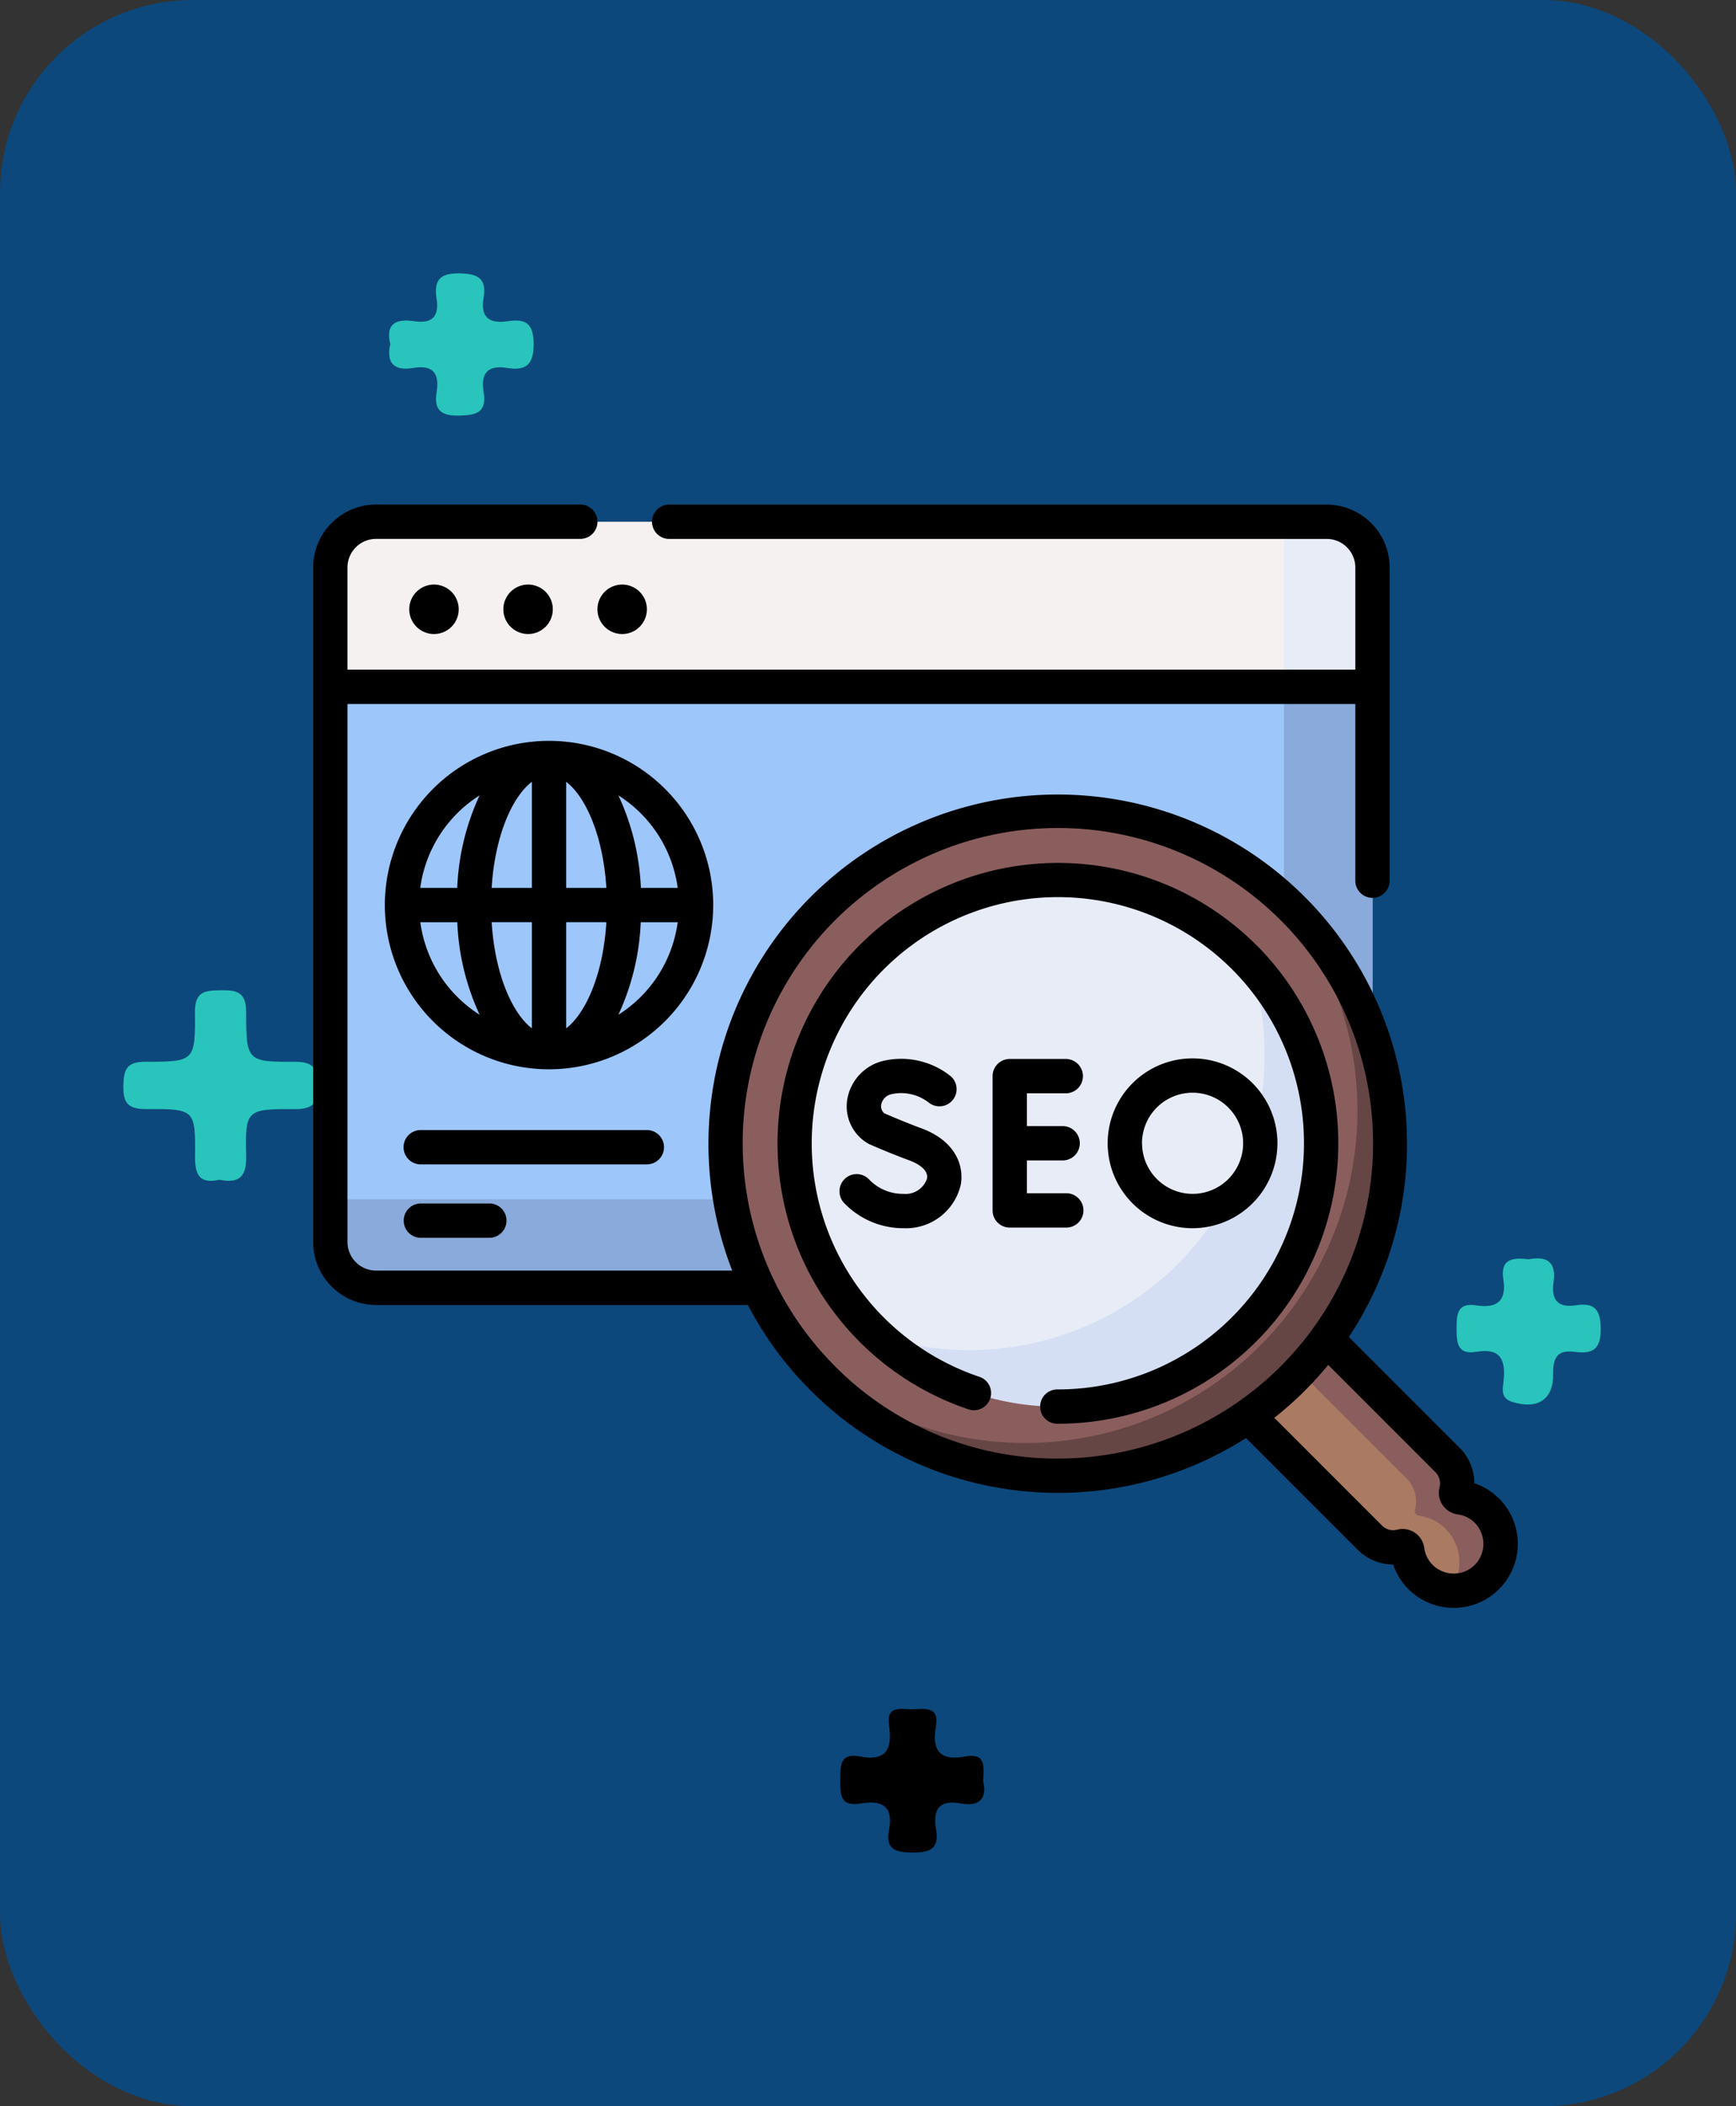 <svg xmlns="http://www.w3.org/2000/svg" width="108" height="131" viewBox="0 0 108 131">
  <rect x="0" y="0" width="108" height="131" fill="#333333" stroke="none"/>
  <g id="Grupo_157917" data-name="Grupo 157917" transform="translate(-285 -3007)">
    <g id="Grupo_156900" data-name="Grupo 156900" transform="translate(-16.192 1456)">
      <g id="Grupo_156382" data-name="Grupo 156382" transform="translate(301 1551)">
        <rect id="Rectángulo_36766" data-name="Rectángulo 36766" width="108" height="131" rx="12" transform="translate(0.192)" fill="#0c487b"/>
      </g>
      <g id="Grupo_156899" data-name="Grupo 156899" transform="translate(308.865 1568)">
        <path id="Trazado_126894" data-name="Trazado 126894" d="M19.29,131.426c-1.238.276-1.525-.308-1.513-1.464.032-2.9-.018-2.949-3.018-2.932-1.115.006-1.463-.339-1.441-1.444.02-1.029.209-1.507,1.4-1.5,3.008.011,3.085-.049,3.053-3.052-.014-1.358.652-1.383,1.659-1.394s1.528.158,1.528,1.364c0,3.041.062,3.1,3.032,3.083,1.149,0,1.421.41,1.423,1.477s-.269,1.476-1.419,1.469c-3.028-.017-3.1.039-3.034,2.908.032,1.331-.46,1.721-1.668,1.486" transform="translate(-13.318 -75.051)" fill="#29c4bb"/>
        <path id="Trazado_126895" data-name="Trazado 126895" d="M216.489,151.2c1.108-.211,1.722.155,1.54,1.41-.153,1.05.21,1.635,1.372,1.455s1.553.24,1.563,1.464c.009,1.282-.515,1.578-1.607,1.431-1.044-.141-1.375.313-1.355,1.352.033,1.627-.974,2.252-2.548,1.759-.747-.234-.584-.83-.536-1.3.131-1.286-.163-2.073-1.681-1.816-1.175.2-1.247-.537-1.244-1.439s.038-1.631,1.23-1.447c1.284.2,1.892-.271,1.679-1.628-.2-1.3.628-1.353,1.586-1.239" transform="translate(-129.051 -89.881)" fill="#29c4bb"/>
        <path id="Trazado_126896" data-name="Trazado 126896" d="M216.358,72.09c.286,1.236-.279,1.659-1.438,1.464-1.255-.211-1.767.3-1.546,1.551.215,1.207-.307,1.5-1.477,1.507-1.207.011-1.661-.345-1.451-1.52.225-1.251-.3-1.766-1.54-1.533-1.287.242-1.4-.431-1.448-1.514-.057-1.271.437-1.6,1.543-1.41,1.2.21,1.652-.288,1.448-1.464-.2-1.125.167-1.58,1.42-1.535,1.1.039,1.743.2,1.506,1.461s.313,1.742,1.548,1.535c1.16-.2,1.724.221,1.436,1.457" transform="translate(-139.079 -39.726)" fill="#010000"/>
        <path id="Trazado_126897" data-name="Trazado 126897" d="M60.671,189.492c.271,1.154-.3,1.577-1.452,1.369-1.354-.245-1.674.46-1.48,1.6.215,1.269-.4,1.465-1.513,1.458-1.065-.007-1.637-.248-1.413-1.395.293-1.507-.46-1.877-1.758-1.655-1.332.227-1.27-.613-1.274-1.526,0-.884.019-1.634,1.222-1.4,1.618.32,2.032-.457,1.813-1.905-.209-1.387.847-.987,1.553-1.029.747-.045,1.58-.141,1.362,1.062-.269,1.487.252,2.176,1.826,1.874,1.314-.252,1.153.664,1.114,1.544" transform="translate(-7.179 -95.7)" fill="#010000"/>
        <path id="Trazado_126898" data-name="Trazado 126898" d="M121.831,20.207c-.31-1.316.418-1.572,1.495-1.413,1.119.166,1.559-.3,1.389-1.4s.157-1.6,1.425-1.577c1.165.024,1.7.326,1.5,1.522-.208,1.228.358,1.626,1.509,1.454,1.066-.16,1.6.1,1.606,1.4.007,1.334-.5,1.692-1.658,1.507-1.228-.2-1.645.364-1.454,1.509.214,1.286-.477,1.434-1.559,1.456-1.157.024-1.534-.411-1.364-1.472.186-1.163-.244-1.7-1.458-1.492-1.185.2-1.691-.29-1.427-1.493" transform="translate(-105.228 -15.816)" fill="#29c4bb"/>
      </g>
      <g id="seo" transform="translate(320.674 1582.383)">
        <g id="Grupo_157314" data-name="Grupo 157314" transform="translate(1.068 7.755)">
          <path id="Trazado_129867" data-name="Trazado 129867" d="M69.2,115.522H10.222A2.927,2.927,0,0,1,7.295,112.6V74.564H72.132V112.6A2.927,2.927,0,0,1,69.2,115.522Z" transform="translate(-7.295 -74.564)" fill="#9dc6fb"/>
        </g>
        <g id="Grupo_157315" data-name="Grupo 157315" transform="translate(1.068 7.755)">
          <path id="Trazado_129868" data-name="Trazado 129868" d="M66.626,74.564V107.17a2.847,2.847,0,0,1-2.847,2.847H7.3V112.6a2.927,2.927,0,0,0,2.927,2.927H69.2a2.927,2.927,0,0,0,2.927-2.927V74.564Z" transform="translate(-7.295 -74.564)" fill="#89aada"/>
        </g>
        <g id="Grupo_157316" data-name="Grupo 157316" transform="translate(1.068 1.068)">
          <path id="Trazado_129869" data-name="Trazado 129869" d="M72.132,39.129H7.295V31.79a2.927,2.927,0,0,1,2.927-2.927H69.2a2.927,2.927,0,0,1,2.927,2.927Z" transform="translate(-7.295 -28.863)" fill="#f6f1f1"/>
        </g>
        <g id="Grupo_157317" data-name="Grupo 157317" transform="translate(60.397 1.068)">
          <path id="Trazado_129870" data-name="Trazado 129870" d="M415.294,28.863h-2.581V39.129h5.507V31.79A2.927,2.927,0,0,0,415.294,28.863Z" transform="translate(-412.713 -28.863)" fill="#e7ecf6"/>
        </g>
        <g id="Grupo_157318" data-name="Grupo 157318" transform="translate(56.79 50.472)">
          <path id="Trazado_129871" data-name="Trazado 129871" d="M404.292,378.558a2.9,2.9,0,0,0-1.679-.823.282.282,0,0,1-.23-.354,2.049,2.049,0,0,0-.533-1.97l-8.951-8.951-4.831,4.831,8.951,8.951a2.049,2.049,0,0,0,1.971.533.282.282,0,0,1,.353.233,2.917,2.917,0,0,0,5.063,1.568A2.938,2.938,0,0,0,404.292,378.558Z" transform="translate(-388.068 -366.461)" fill="#aa7a63"/>
        </g>
        <g id="Grupo_157319" data-name="Grupo 157319" transform="translate(59.773 50.472)">
          <path id="Trazado_129872" data-name="Trazado 129872" d="M421.689,378.558a2.9,2.9,0,0,0-1.679-.823.282.282,0,0,1-.23-.354,2.049,2.049,0,0,0-.533-1.97l-8.951-8.951-1.849,1.849,8.24,8.24a2.049,2.049,0,0,1,.533,1.97.282.282,0,0,0,.23.354,2.9,2.9,0,0,1,1.679.823,2.941,2.941,0,0,1,.262,3.838,2.917,2.917,0,0,0,2.3-4.977Z" transform="translate(-408.447 -366.461)" fill="#8b5e5e"/>
        </g>
        <g id="Grupo_157320" data-name="Grupo 157320" transform="translate(27.97 21.366)">
          <circle id="Elipse_4892" data-name="Elipse 4892" cx="18.358" cy="18.358" r="18.358" fill="#e7ecf6"/>
        </g>
        <g id="Grupo_157321" data-name="Grupo 157321" transform="translate(30.892 24.288)">
          <path id="Trazado_129873" data-name="Trazado 129873" d="M239.512,189.99a18.435,18.435,0,0,0-3.04-2.455,18.361,18.361,0,0,1-25.377,25.377,18.359,18.359,0,1,0,28.417-22.922Z" transform="translate(-211.095 -187.535)" fill="#d5dff4"/>
        </g>
        <g id="Grupo_157323" data-name="Grupo 157323" transform="translate(25.661 19.047)">
          <g id="Grupo_157322" data-name="Grupo 157322">
            <path id="Trazado_129874" data-name="Trazado 129874" d="M196.018,193.078a20.677,20.677,0,1,1,14.62-6.056A20.541,20.541,0,0,1,196.018,193.078Zm0-37.057a16.381,16.381,0,1,0,11.583,4.8A16.274,16.274,0,0,0,196.018,156.021Z" transform="translate(-175.351 -151.725)" fill="#8b5e5e"/>
          </g>
        </g>
        <g id="Grupo_157325" data-name="Grupo 157325" transform="translate(30.728 24.113)">
          <g id="Grupo_157324" data-name="Grupo 157324" transform="translate(0 0)">
            <path id="Trazado_129875" data-name="Trazado 129875" d="M240.194,187.331q-.516-.516-1.062-.99a20.676,20.676,0,0,1-29.159,29.18q.469.538.98,1.051a20.676,20.676,0,0,0,29.241-29.241Z" transform="translate(-209.973 -186.341)" fill="#664545"/>
          </g>
        </g>
        <g id="Grupo_157326" data-name="Grupo 157326" transform="translate(0)">
          <circle id="Elipse_4893" data-name="Elipse 4893" cx="1.539" cy="1.539" r="1.539" transform="translate(5.978 4.973)"/>
          <circle id="Elipse_4894" data-name="Elipse 4894" cx="1.539" cy="1.539" r="1.539" transform="translate(11.832 4.973)"/>
          <circle id="Elipse_4895" data-name="Elipse 4895" cx="1.539" cy="1.539" r="1.539" transform="translate(17.685 4.973)"/>
          <path id="Trazado_129876" data-name="Trazado 129876" d="M73.767,83.38a3.946,3.946,0,0,0-1.528-.948,3.131,3.131,0,0,0-.912-2.2l-6.894-6.894a21.73,21.73,0,1,0-38.362-4.128H3.914a1.781,1.781,0,0,1-1.779-1.779V33.97h62.7V44.991a1.068,1.068,0,0,0,2.135,0V25.482a3.919,3.919,0,0,0-3.914-3.914H22.116a1.068,1.068,0,0,0,0,2.135H63.057a1.781,1.781,0,0,1,1.779,1.779v6.352H2.135V25.482A1.781,1.781,0,0,1,3.914,23.7H16.653a1.068,1.068,0,0,0,0-2.135H3.914A3.919,3.919,0,0,0,0,25.482V67.435a3.919,3.919,0,0,0,3.914,3.914H27.043a21.765,21.765,0,0,0,30.991,8.275l6.953,6.953a3.13,3.13,0,0,0,2.2.912,3.948,3.948,0,0,0,.956,1.536,3.985,3.985,0,1,0,5.628-5.645Zm-41.3-8.222A19.609,19.609,0,1,1,46.328,80.9,19.476,19.476,0,0,1,32.462,75.158ZM72.335,87.442a1.86,1.86,0,0,1-2.687.073,1.829,1.829,0,0,1-.525-1.065,1.358,1.358,0,0,0-1.682-1.128.977.977,0,0,1-.946-.255l-6.7-6.7a22.115,22.115,0,0,0,3.353-3.29l6.67,6.67a.977.977,0,0,1,.255.946A1.358,1.358,0,0,0,71.2,84.373a1.829,1.829,0,0,1,1.063.521,1.869,1.869,0,0,1,.074,2.547Z" transform="translate(0 -21.568)"/>
          <path id="Trazado_129877" data-name="Trazado 129877" d="M227.13,178.895a17.449,17.449,0,1,0-17.92,28.878,1.068,1.068,0,1,0,.681-2.024A15.317,15.317,0,1,1,225.62,180.4a15.313,15.313,0,0,1-10.828,26.141,1.068,1.068,0,1,0,0,2.135,17.449,17.449,0,0,0,12.338-29.787Z" transform="translate(-168.464 -151.509)"/>
          <path id="Trazado_129878" data-name="Trazado 129878" d="M294.5,266.609a1.067,1.067,0,0,0-1.068-1.068h-2.451V263.5h2.191a1.068,1.068,0,1,0,0-2.135h-2.191v-2.04h2.451a1.068,1.068,0,0,0,0-2.135h-3.518a1.068,1.068,0,0,0-1.068,1.068v8.35a1.068,1.068,0,0,0,1.068,1.068h3.518A1.068,1.068,0,0,0,294.5,266.609Z" transform="translate(-246.578 -222.71)"/>
          <path id="Trazado_129879" data-name="Trazado 129879" d="M227.627,265.355a2.92,2.92,0,0,1-2.146-.9,1.068,1.068,0,0,0-1.582,1.434,5.086,5.086,0,0,0,3.728,1.6,3.49,3.49,0,0,0,3.56-2.706c.211-1.181-.324-2.723-2.459-3.51-1.033-.381-1.994-.8-2.292-.926a.571.571,0,0,1-.2-.534.833.833,0,0,1,.66-.664,2.793,2.793,0,0,1,2.306.534,1.068,1.068,0,0,0,1.368-1.639,4.926,4.926,0,0,0-4.29-.939,2.978,2.978,0,0,0-2.158,2.4,2.669,2.669,0,0,0,1.349,2.746c.049.022,1.21.539,2.517,1.021.366.135,1.206.516,1.1,1.132A1.407,1.407,0,0,1,227.627,265.355Z" transform="translate(-190.898 -222.485)"/>
          <path id="Trazado_129880" data-name="Trazado 129880" d="M348.322,262.208a5.281,5.281,0,1,0-5.281,5.281A5.287,5.287,0,0,0,348.322,262.208Zm-8.427,0a3.146,3.146,0,1,1,3.146,3.146A3.15,3.15,0,0,1,339.9,262.208Z" transform="translate(-288.332 -222.484)"/>
          <path id="Trazado_129881" data-name="Trazado 129881" d="M50.9,132.192a10.214,10.214,0,1,0-10.214,10.214A10.225,10.225,0,0,0,50.9,132.192Zm-2.208-1.068H46.4A15.113,15.113,0,0,0,45,125.37,8.088,8.088,0,0,1,48.691,131.124Zm-9.074-6.6v6.6h-2.5C37.313,127.882,38.4,125.454,39.617,124.527Zm0,8.733v6.6c-1.214-.928-2.3-3.356-2.5-6.6Zm2.135,6.6v-6.6h2.5C44.057,136.5,42.967,138.93,41.752,139.857Zm0-8.733v-6.6c1.214.928,2.3,3.356,2.5,6.6Zm-5.387-5.754a15.11,15.11,0,0,0-1.391,5.754h-2.3A8.089,8.089,0,0,1,36.366,125.37Zm-3.687,7.89h2.3a15.11,15.11,0,0,0,1.391,5.754A8.089,8.089,0,0,1,32.679,133.259ZM45,139.014a15.11,15.11,0,0,0,1.391-5.754h2.3A8.088,8.088,0,0,1,45,139.014Z" transform="translate(-26.012 -107.284)"/>
          <path id="Trazado_129882" data-name="Trazado 129882" d="M54.5,288.452a1.068,1.068,0,0,0-1.068-1.068h-14.1a1.068,1.068,0,0,0,0,2.135h14.1A1.068,1.068,0,0,0,54.5,288.452Z" transform="translate(-32.673 -248.484)"/>
          <path id="Trazado_129883" data-name="Trazado 129883" d="M39.341,318.593a1.068,1.068,0,0,0,0,2.135h4.324a1.068,1.068,0,0,0,0-2.135Z" transform="translate(-32.672 -275.126)"/>
        </g>
      </g>
    </g>
  </g>
</svg>
